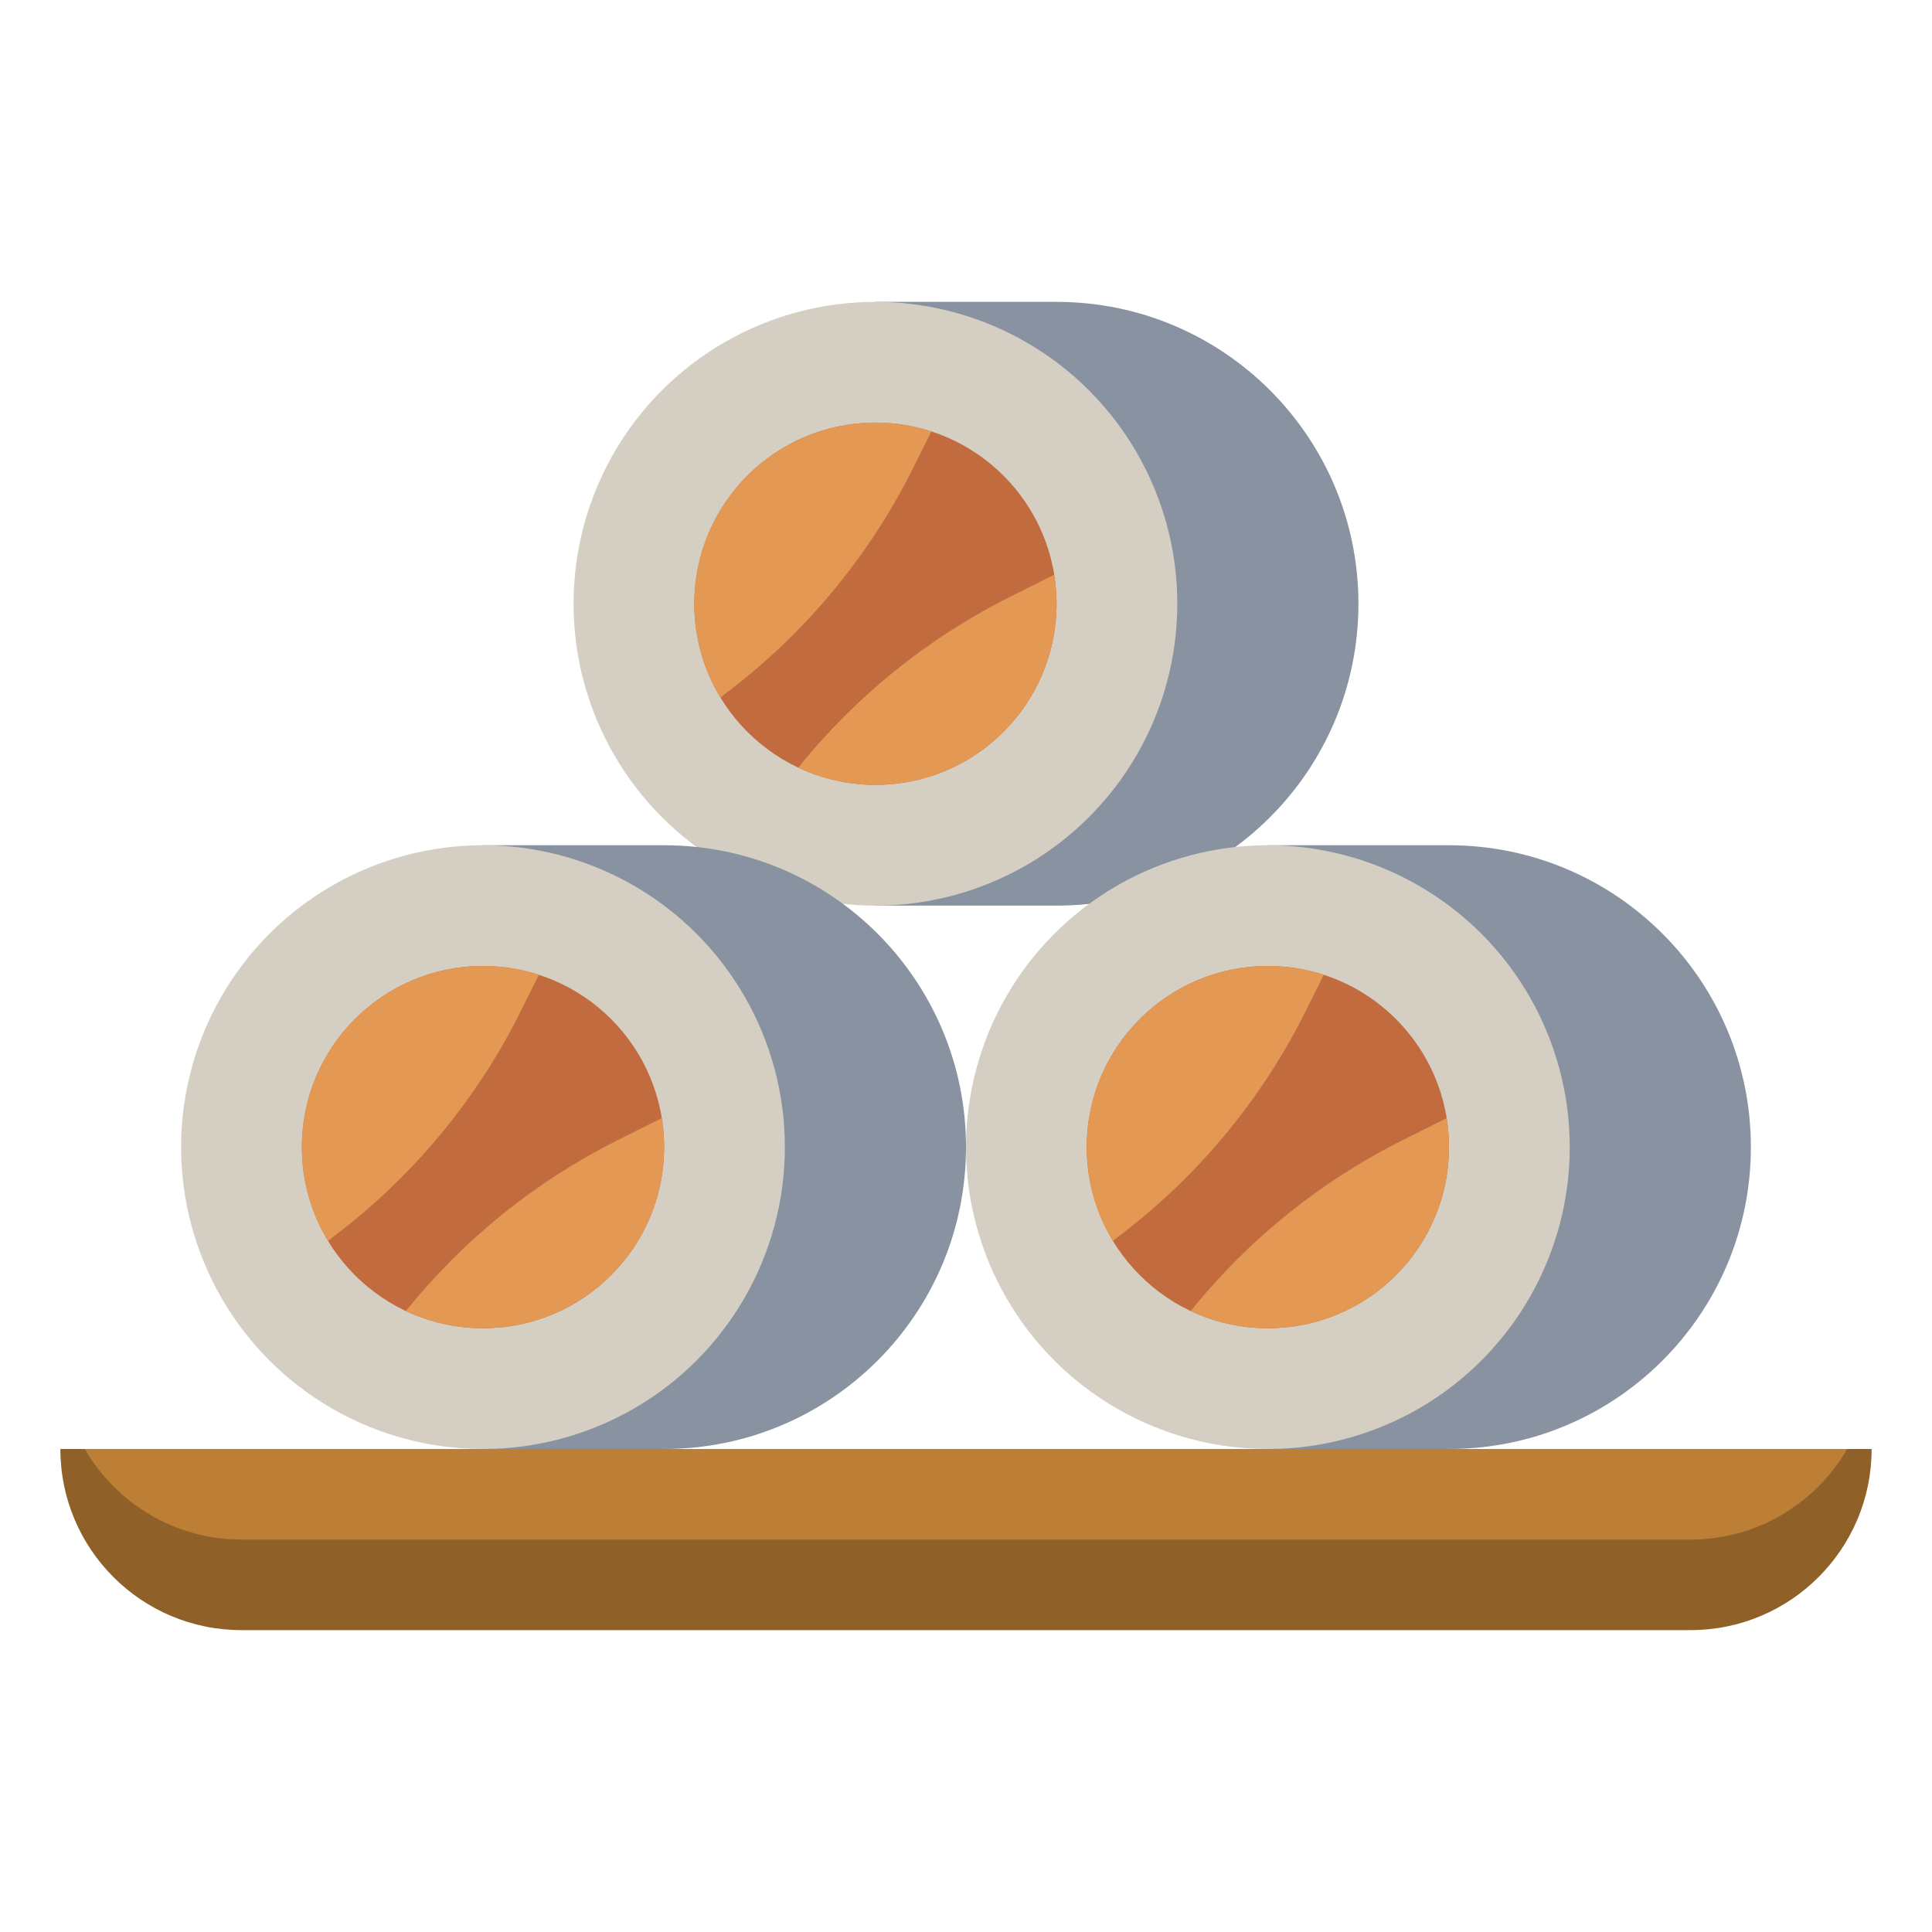 <svg id="Layer_3" enable-background="new 0 0 64 64" height="512" viewBox="0 0 64 64" width="512" xmlns="http://www.w3.org/2000/svg"><g><path d="m29 10h6c5.523 0 10 4.477 10 10s-4.477 10-10 10h-6" fill="#8892a0"/><circle cx="29" cy="20" fill="#d5cec2" r="10"/><circle cx="29" cy="20" fill="#c16b3f" r="6"/><path d="m26.444 25.429c1.907-2.369 4.303-4.302 7.028-5.665l1.451-.726c.051.313.077.635.077.962 0 3.314-2.686 6-6 6-.914 0-1.781-.205-2.556-.571z" fill="#e39854"/><path d="m23.87 23.114.13-.114c2.631-1.973 4.766-4.531 6.236-7.472l.618-1.236c-.584-.19-1.207-.292-1.854-.292-3.314 0-6 2.686-6 6 0 1.14.318 2.206.87 3.114z" fill="#e39854"/><path d="m16 28h6c5.523 0 10 4.477 10 10s-4.477 10-10 10h-6" fill="#8892a0"/><circle cx="16" cy="38" fill="#d5cec2" r="10"/><circle cx="16" cy="38" fill="#c16b3f" r="6"/><path d="m13.444 43.429c1.907-2.369 4.303-4.302 7.028-5.665l1.451-.726c.051.313.077.635.077.962 0 3.314-2.686 6-6 6-.914 0-1.781-.205-2.556-.571z" fill="#e39854"/><path d="m10.87 41.114.13-.114c2.631-1.973 4.766-4.531 6.236-7.472l.618-1.236c-.584-.19-1.207-.292-1.854-.292-3.314 0-6 2.686-6 6 0 1.14.318 2.206.87 3.114z" fill="#e39854"/><path d="m42 28h6c5.523 0 10 4.477 10 10s-4.477 10-10 10h-6" fill="#8892a0"/><circle cx="42" cy="38" fill="#d5cec2" r="10"/><circle cx="42" cy="38" fill="#c16b3f" r="6"/><path d="m39.444 43.429c1.907-2.369 4.303-4.302 7.028-5.665l1.451-.726c.051.313.077.635.077.962 0 3.314-2.686 6-6 6-.914 0-1.781-.205-2.556-.571z" fill="#e39854"/><path d="m36.87 41.114.13-.114c2.631-1.973 4.766-4.531 6.236-7.472l.618-1.236c-.584-.19-1.207-.292-1.854-.292-3.314 0-6 2.686-6 6 0 1.14.318 2.206.87 3.114z" fill="#e39854"/><path d="m56 54h-48c-3.314 0-6-2.686-6-6h60c0 3.314-2.686 6-6 6z" fill="#8f6128"/><path d="m8 51h48c2.22 0 4.153-1.208 5.191-3h-58.382c1.038 1.792 2.971 3 5.191 3z" fill="#bc7f35"/></g></svg>